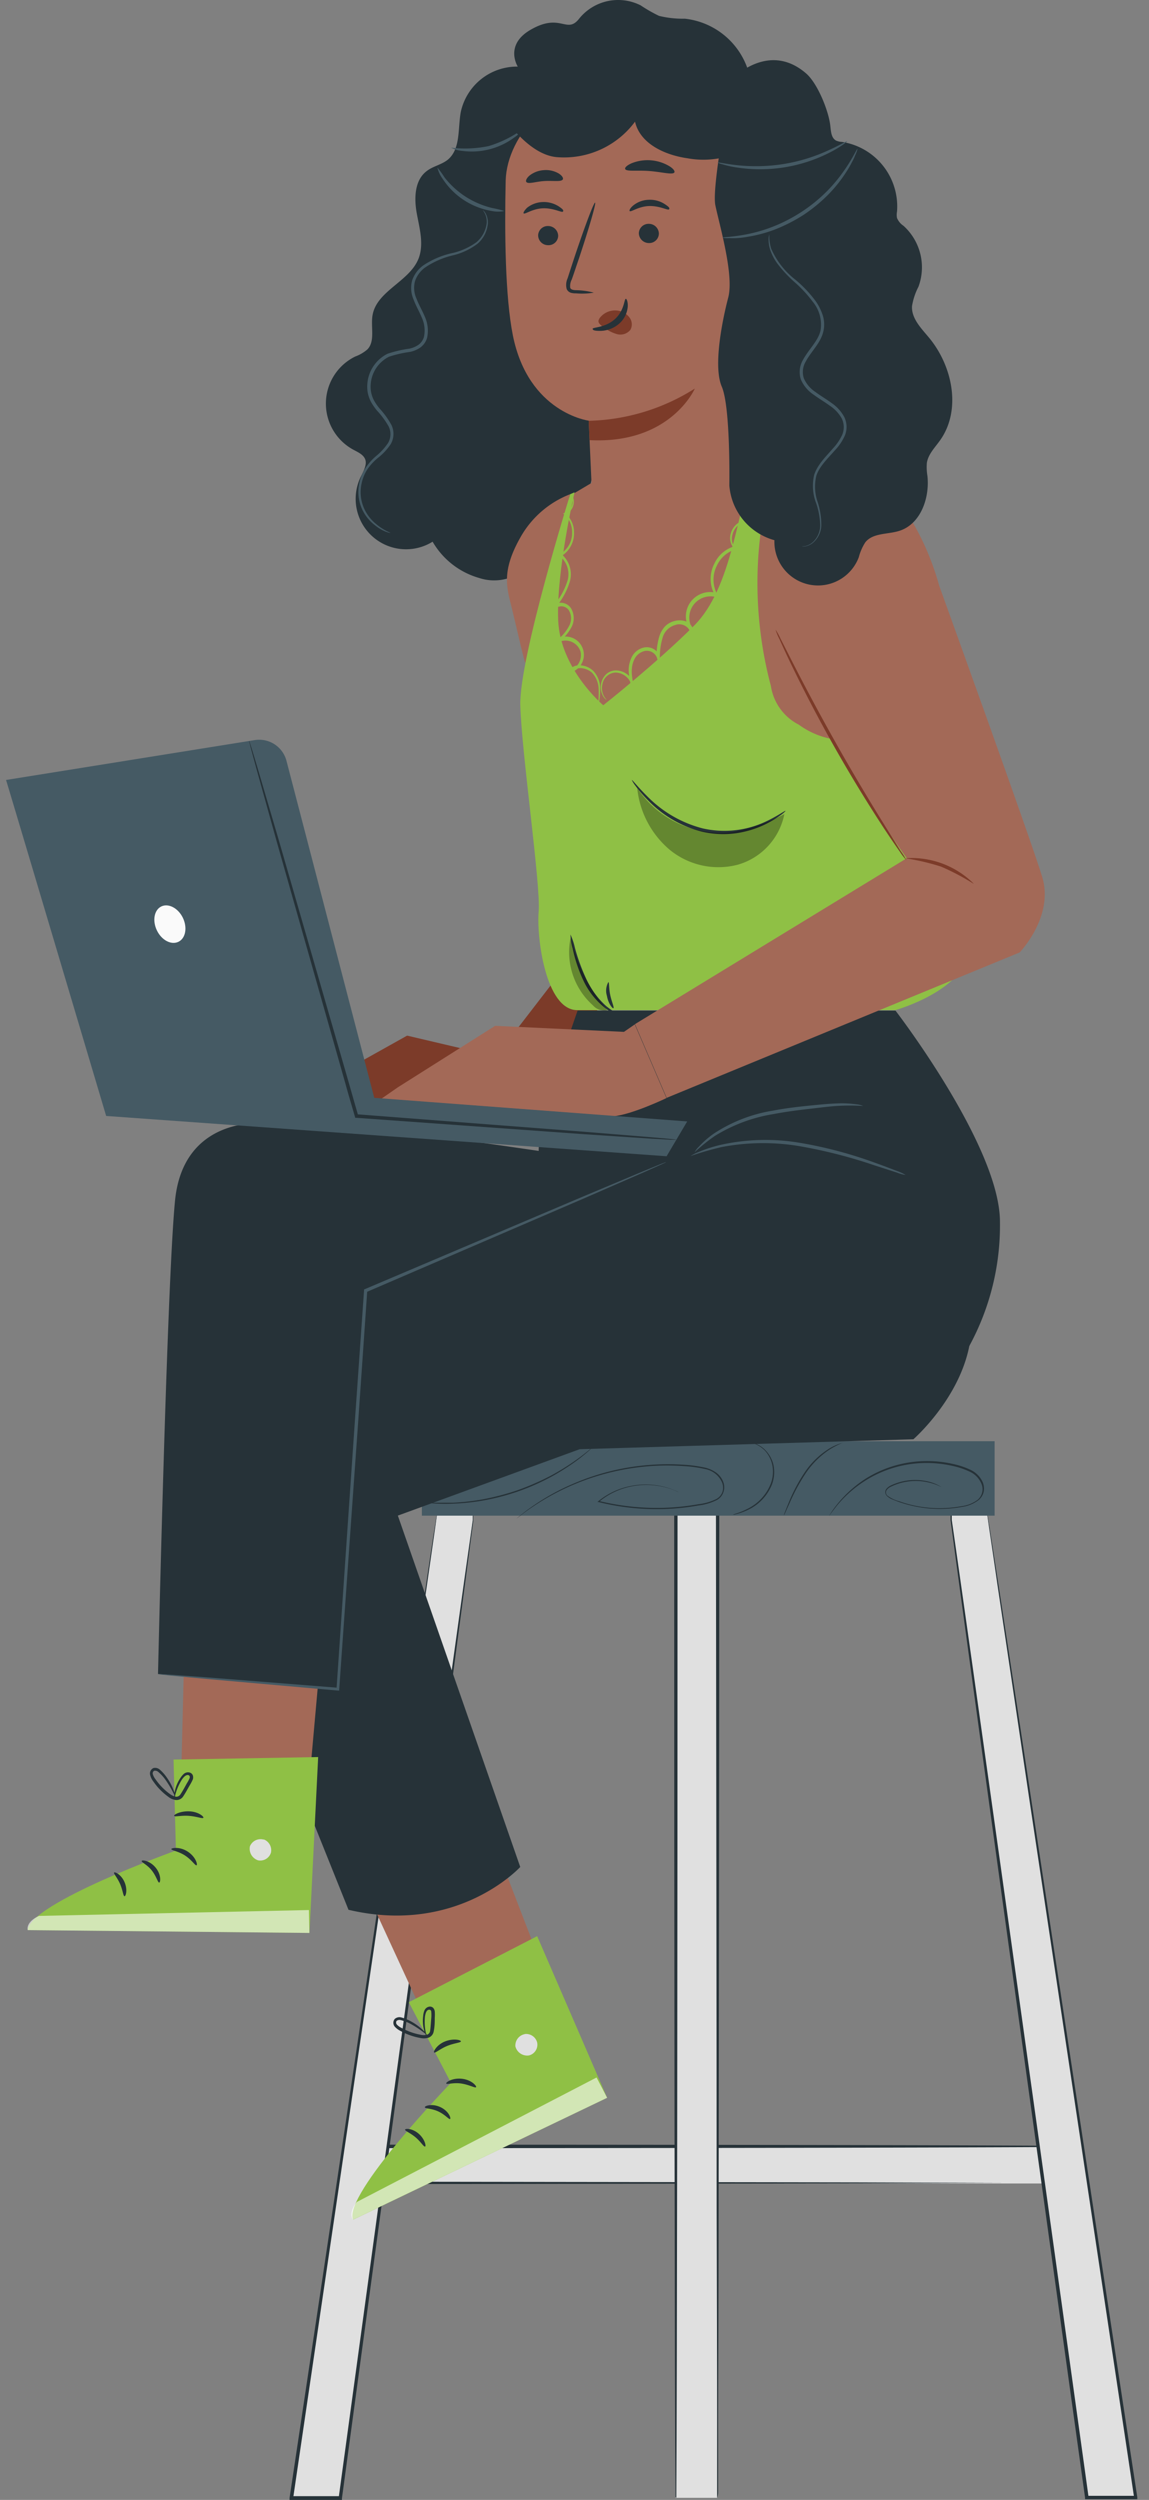 <svg width="92" height="200" fill="none" xmlns="http://www.w3.org/2000/svg"><rect width="100%" height="100%" fill="#808080" stroke="none"/><path d="M60.116 6.525a6.003 6.003 0 00-5.287-5.03 7.903 7.903 0 01-2.063-.226 11.801 11.801 0 01-1.47-.841A4.008 4.008 0 0046.4 1.459c-1.032 1.347-1.48-.515-3.962.95-2.063 1.222-.98 2.919-.98 2.919a4.606 4.606 0 00-4.565 3.641c-.242 1.326 0 2.935-1.031 3.802-.516.418-1.197.516-1.718.933-.96.743-.99 2.177-.773 3.369.216 1.191.588 2.455.144 3.61-.727 1.852-3.363 2.58-3.688 4.55-.155.928.232 2.063-.413 2.723a3.134 3.134 0 01-.97.567 4.194 4.194 0 00-.154 7.454c.371.2.82.392.96.794.139.402-.135.913-.346 1.336a4.033 4.033 0 005.735 5.23 6.298 6.298 0 003.73 2.904 3.817 3.817 0 002.202.057 4.269 4.269 0 001.517-.929c2.145-1.872 5.157-4.73 5.354-7.572" fill="#263238"/><path d="M40.382 16.882a2.527 2.527 0 01-.996 0 5.849 5.849 0 01-3.946-2.58 2.423 2.423 0 01-.417-.897c.206.251.398.515.572.79a6.883 6.883 0 001.697 1.547 6.968 6.968 0 002.13.902c.325.059.645.138.96.238zm1.438-6.525a2.167 2.167 0 01-.645.645 5.715 5.715 0 01-4.183 1.067 2.167 2.167 0 01-.877-.258 9.287 9.287 0 003.007-.123 9.083 9.083 0 002.698-1.331zM31.278 42.63h-.088a2.382 2.382 0 01-.258-.077 3.151 3.151 0 01-.887-.516 3.419 3.419 0 01-1.032-1.254 3.353 3.353 0 01-.247-2.114 3.48 3.48 0 01.459-1.166 4.54 4.54 0 01.907-1.032 4.8 4.8 0 00.94-1.031 1.392 1.392 0 00.04-1.336 6.734 6.734 0 00-.923-1.253 4.566 4.566 0 01-.48-.692 2.631 2.631 0 01-.278-.83 2.94 2.94 0 011.599-3.028 9.618 9.618 0 011.743-.407c.267-.053.52-.16.743-.315a1.18 1.18 0 00.428-.619 2.46 2.46 0 00-.17-1.547c-.201-.49-.48-.954-.66-1.45a2.321 2.321 0 01-.108-1.547 2.49 2.49 0 01.882-1.181 6.804 6.804 0 012.383-1 5.32 5.32 0 001.877-.857c.398-.337.674-.795.784-1.305a1.47 1.47 0 00-.093-.96c-.098-.206-.19-.288-.175-.299a.793.793 0 01.227.274 1.5 1.5 0 01.144 1 2.403 2.403 0 01-.789 1.403 5.265 5.265 0 01-1.924.924c-.82.185-1.6.522-2.295.995-.37.27-.647.646-.795 1.078-.126.465-.086.96.114 1.398.175.475.449.923.665 1.44.244.532.31 1.129.186 1.701a1.466 1.466 0 01-.516.758 2.26 2.26 0 01-.84.367 9.531 9.531 0 00-1.692.386 2.677 2.677 0 00-1.45 2.745c.04.26.122.513.243.748.13.231.283.45.453.654.367.397.684.837.945 1.31a1.635 1.635 0 01-.062 1.548 4.71 4.71 0 01-.99 1.068c-.34.272-.638.594-.883.954a3.297 3.297 0 00-.449 1.099 3.203 3.203 0 00.197 2.011c.215.479.538.9.943 1.233a4.28 4.28 0 001.182.722z" fill="#455A64"/><path d="M84.806 171.734H29.25v2.951h55.556v-2.951z" fill="#E0E0E0"/><path d="M84.792 174.674v-.732c0-.516 0-1.228-.026-2.218l.041.041c-7.22.052-29.374.093-55.556.093l.134-.134v2.95l-.134-.134 39.345.057 11.863.041h4.359-4.292l-11.822.042-39.443.056h-.134v-3.156h.134c26.182 0 48.35.036 55.557.092h.04v.042c0 1 0 1.738-.025 2.238v.542a1.044 1.044 0 01-.041.18z" fill="#263238"/><path d="M35.07 120.598l-11.73 79.237h3.91l10.615-78.205v-1.032h-2.796z" fill="#E0E0E0"/><path d="M35.069 120.598H37.9v1.068c-1.269 9.753-5.477 41.073-10.522 78.215V200h-4.193v-.155c3.321-22.076 6.261-41.909 8.392-56.222 1.072-7.139 1.939-12.895 2.543-16.882.299-1.981.515-3.518.696-4.57l.18-1.181c.047-.263.072-.392.072-.392s0 .139-.051.413c-.052.273-.093.68-.17 1.201-.15 1.032-.372 2.579-.66 4.601-.578 3.993-1.419 9.769-2.46 16.924-2.105 14.292-5.014 34.083-8.254 56.118l-.134-.154h3.915l-.134.113c5.06-37.143 9.33-68.467 10.734-78.19v-1.031l.03.031H35.78l-.712-.026z" fill="#263238"/><path d="M78.973 120.598l11.977 79.237h-3.915L76.178 121.63v-1.032h2.795z" fill="#E0E0E0"/><path d="M78.973 120.598h-2.796l.031-.031v1.032c1.409 9.738 5.798 41.042 10.956 78.19l-.13-.114h3.91l-.133.155c-3.307-22.03-6.283-41.826-8.429-56.119-1.062-7.154-1.918-12.926-2.517-16.923a799.43 799.43 0 00-.675-4.601l-.17-1.202c-.042-.278-.052-.413-.052-.413s.026.129.072.392c.046.264.103.671.186 1.182.165 1.031.402 2.579.712 4.57.613 3.982 1.495 9.743 2.578 16.882 2.177 14.313 5.19 34.13 8.547 56.191v.154H86.88v-.118c-5.158-37.138-9.47-68.462-10.77-78.216v-1.067h2.157a18 18 0 00.706.056z" fill="#263238"/><path d="M57.423 120.598h-3.342v79.237h3.342v-79.237z" fill="#E0E0E0"/><path d="M57.423 199.835v-6.215c0-3.998-.026-9.769-.041-16.918 0-14.293-.037-34.084-.057-56.104l.134.135h-3.343l.135-.135c0 37.937-.042 69.891-.098 79.237l-.036-.036h3.342-3.379v-.036c-.056-9.346-.098-41.3-.098-79.237v-.134h3.611v.134c0 22.061-.041 41.883-.052 56.222 0 7.139-.036 12.895-.04 16.887v5.751c0 .274-.078.449-.078.449z" fill="#263238"/><path d="M79.639 115.301h-45.86v5.957h45.86v-5.957z" fill="#455A64"/><path d="M47.783 115.471c-.52.522-1.08 1.001-1.677 1.434a18.15 18.15 0 01-2.011 1.264 18.044 18.044 0 01-5.473 1.888c-.78.134-1.57.215-2.362.242-.728.031-1.458.005-2.182-.077h2.192a18.674 18.674 0 002.347-.263c.95-.177 1.886-.42 2.8-.728a21.068 21.068 0 002.647-1.15 18.893 18.893 0 003.275-2.213l.33-.278.114-.119zm6.576 3.915l-.114-.041c-.072-.031-.18-.088-.324-.145a6.107 6.107 0 00-3.456-.263 5.82 5.82 0 00-2.507 1.217v-.072a19.54 19.54 0 005.07.552 19.118 19.118 0 002.904-.294 4.345 4.345 0 001.444-.423c.218-.126.385-.325.47-.562a1.136 1.136 0 00-.026-.738 1.838 1.838 0 00-1.336-1.083 10.128 10.128 0 00-1.759-.242 18.522 18.522 0 00-3.363.067 19.338 19.338 0 00-8.872 3.301c-.376.253-.655.474-.845.619l-.294.216s.092-.082.283-.232c.191-.149.454-.376.83-.634a18.16 18.16 0 013.364-1.893 19.01 19.01 0 015.519-1.475 19.376 19.376 0 013.389-.078c.599.033 1.194.116 1.779.248.301.08.586.213.84.392.258.193.453.456.563.758.095.262.095.548 0 .81a1.12 1.12 0 01-.516.614c-.464.231-.965.38-1.48.438a18.76 18.76 0 01-2.925.289 19.232 19.232 0 01-5.09-.567h-.078l.062-.052a5.873 5.873 0 012.579-1.222 6.005 6.005 0 013.476.309c.253.108.413.186.413.186zm5.926-3.93c.107.012.212.039.31.082a2.2 2.2 0 01.722.516c.301.322.513.716.614 1.145.11.531.065 1.082-.13 1.589a3.819 3.819 0 01-1.98 2.037 5.088 5.088 0 01-.82.299l-.232.057h-.082c.096-.044.196-.081.299-.108.275-.089.542-.199.8-.331a3.78 3.78 0 001.913-2.006 2.7 2.7 0 00.134-1.547 2.473 2.473 0 00-.573-1.12 2.433 2.433 0 00-.974-.613zm7.181-.026a7.44 7.44 0 00-1.006.516 6.832 6.832 0 00-1.924 1.888c-.505.755-.94 1.554-1.3 2.388l-.34.753a3.088 3.088 0 01-.134.273c.018-.1.05-.197.093-.289a32.2 32.2 0 01.309-.768c.343-.849.773-1.66 1.284-2.419a6.543 6.543 0 011.97-1.893c.24-.143.492-.262.754-.356a2.06 2.06 0 01.216-.067c.047-.026.078-.031.078-.026zm7.922 3.538l-.268-.118a4.56 4.56 0 00-.789-.253 4.51 4.51 0 00-2.966.33.834.834 0 00-.371.289.344.344 0 00.046.428c.288.217.616.375.965.464a9.512 9.512 0 002.362.516c.887.077 1.78.033 2.657-.129.46-.06.897-.237 1.268-.516a1.113 1.113 0 00.29-1.274 1.856 1.856 0 00-.976-.985 6.292 6.292 0 00-1.335-.443 9.376 9.376 0 00-2.652-.217 9.173 9.173 0 00-4.27 1.356 9.574 9.574 0 00-2.296 1.991c-.232.284-.397.516-.516.666l-.17.237a7.2 7.2 0 01.64-.928 9.598 9.598 0 012.31-2.084 9.203 9.203 0 014.308-1.388 9.41 9.41 0 012.682.212c.467.098.922.248 1.356.449.462.201.83.569 1.032 1.031.094.24.117.501.067.753a1.23 1.23 0 01-.387.64c-.384.298-.84.49-1.32.557a9.923 9.923 0 01-2.688.129 10.178 10.178 0 01-2.383-.516 8.413 8.413 0 01-.516-.201 1.272 1.272 0 01-.469-.299.43.43 0 01-.051-.516.981.981 0 01.402-.315 4.541 4.541 0 013.012-.299 3.6 3.6 0 011.026.433z" fill="#263238"/><path d="M45.658 39.536a7.778 7.778 0 00-3.997 3.471c-1.501 2.656-1.099 3.966-.707 5.54.392 1.573 1.083 4.683 1.12 4.482.035-.201 3.584-13.493 3.584-13.493zm.165.015l3.157-1.872 14.674-5.494-2.883 24.666-10.832 6.819-6.417-3.209-.64-7.138 2.94-13.772z" fill="#A36957"/><path d="M45.441 77.085l-5.735 7.438-7.108-1.67-5.684 3.176 1.506 2.677 15.082 1.011 5.318-10.96-3.379-1.672z" fill="#7C3B29"/><path d="M28.038 148.482l5.787 12.545 9.336-4.318-5.983-15.52-9.14 7.293z" fill="#A36957"/><path d="M32.732 160.186l3.378 6.447s-8.655 8.949-7.84 10.951l20.343-9.754-5.602-12.931-10.28 5.287z" fill="#8FC045"/><path d="M41.98 162.734a.918.918 0 011.032.675.888.888 0 01-.656 1.032.976.976 0 01-1.088-.717.924.924 0 01.805-.995" fill="#E0E0E0"/><path opacity=".6" d="M48.613 167.83l-.846-1.625-19.198 9.96s-.716.825-.309 1.419l20.353-9.754z" fill="#fff"/><path d="M35.734 166.69c.047.098.567-.098 1.207 0 .64.098 1.104.376 1.176.294.072-.083-.35-.588-1.13-.676-.778-.087-1.32.299-1.253.382zm-1.713 1.903c0 .109.516.072 1.073.33.557.258.851.655.944.604.093-.052-.108-.645-.784-.954-.676-.31-1.28-.088-1.233.02zm.011 3.136c.103 0 0-.588-.516-1.031-.516-.444-1.083-.418-1.083-.315 0 .103.423.258.84.609.418.35.655.773.759.737zm.727-7.525c.087.072.474-.284 1.031-.516.557-.232 1.104-.263 1.114-.371.01-.109-.583-.263-1.258 0-.676.263-.97.835-.887.887zm-.593-1.29s-.103-.129-.19-.407a2.985 2.985 0 01-.093-1.228c.01-.141.042-.28.092-.413a.517.517 0 01.408-.33.366.366 0 01.304.103.52.52 0 01.124.279c.013.172.013.344 0 .516 0 .345 0 .675-.082 1.073a.644.644 0 01-.423.515 1.264 1.264 0 01-.635.026 5.101 5.101 0 01-1.614-.572 1.477 1.477 0 01-.454-.346.48.48 0 010-.603.563.563 0 01.516-.129c.279.074.547.184.8.325.36.196.692.443.984.732.202.206.294.335.279.351a8.118 8.118 0 00-1.352-.913 3.387 3.387 0 00-.747-.279.375.375 0 00-.33.067.25.25 0 00.03.299c.11.112.24.203.382.269a5.08 5.08 0 001.506.536c.17.044.347.044.516 0a.37.37 0 00.253-.309c.046-.331.062-.712.093-1.032a3.06 3.06 0 000-.469c0-.135-.073-.196-.17-.191-.222 0-.3.314-.336.552a4.23 4.23 0 00.14 1.578zm-6.262-10.125l-14.736-36.678s.34-6.509 1.547-8.567c1.207-2.059 37.53-14.056 37.53-14.056s9.253-2.223 15.422 0c6.169 2.223 10.796 9.945 9.94 14.226-.857 4.281-4.472 7.432-4.472 7.432l-26.719.795-14.56 5.312 9.8 28.111s-5.009 5.483-13.752 3.425z" fill="#263238"/><path d="M14.854 128.201l-.345 13.808 10.285.247 1.48-16.567-11.42 2.512z" fill="#A36957"/><path d="M13.895 140.771l.191 7.278s-11.714 4.209-11.863 6.365l22.556.227.696-14.071-11.58.201z" fill="#8FC045"/><path d="M21.07 147.141a.928.928 0 01.629 1.063.895.895 0 01-1.032.629.974.974 0 01-.655-1.124.918.918 0 011.156-.516" fill="#E0E0E0"/><path opacity=".6" d="M24.773 154.641l-.041-1.831-21.612.469s-1.032.423-.903 1.135l22.556.227z" fill="#fff"/><path d="M13.72 147.93c0 .114.551.165 1.093.516.541.351.82.825.923.784.103-.041-.057-.681-.717-1.104-.66-.423-1.32-.273-1.3-.196zm-2.373.954c-.03.109.449.299.815.769.366.469.475.964.583.959.108-.005.186-.624-.284-1.196-.47-.573-1.114-.635-1.114-.532zm-1.377 2.822c.103 0 .263-.516 0-1.13-.263-.613-.79-.851-.836-.763-.046.088.269.418.485.918.217.5.243.96.351.975zm3.977-6.432c.046.103.552-.047 1.176 0 .624.046 1.104.247 1.16.155.057-.093-.402-.491-1.134-.516-.733-.026-1.254.273-1.202.361zm.031-1.419a1.03 1.03 0 010-.448c.07-.409.225-.799.454-1.145a1.67 1.67 0 01.268-.33.513.513 0 01.516-.114.368.368 0 01.227.227c.03.099.03.205 0 .304a3.715 3.715 0 01-.238.459c-.175.294-.325.594-.546.924a.64.64 0 01-.604.273 1.224 1.224 0 01-.583-.258 5.262 5.262 0 01-.861-.789 6.611 6.611 0 01-.336-.438 1.417 1.417 0 01-.252-.516.475.475 0 01.258-.552.561.561 0 01.515.124c.218.191.41.409.573.65.238.334.428.7.562 1.088.06.139.092.287.098.438a8.366 8.366 0 00-.815-1.413 3.413 3.413 0 00-.546-.583.384.384 0 00-.325-.088.243.243 0 00-.103.284c.047.149.122.287.221.408a4.854 4.854 0 001.15 1.171c.136.103.293.176.46.211a.389.389 0 00.366-.17c.185-.274.366-.609.516-.887.086-.132.161-.27.226-.413.047-.129 0-.212-.067-.248-.206-.082-.407.15-.546.346a4.309 4.309 0 00-.588 1.485zm6.881-53.988s-6.19-.49-6.845 6.19c-.655 6.679-1.362 37.87-1.362 37.87l14.396 1.201 2.229-31.881 22.968-9.759s-27.286-4.477-31.386-3.62z" fill="#263238"/><path d="M46.25 80.851s-3.739 10.481-3.027 11.652c.712 1.17 10.316 5.973 10.316 5.973l24.057 9.238a20.158 20.158 0 002.47-9.965c0-6.04-8.366-16.898-8.366-16.898H46.25z" fill="#263238"/><path d="M53.38 92.957s-.036 0-.114.061l-.34.155-1.331.593-5.003 2.182-17.264 7.428.077-.109c-.216 3.152-.454 6.551-.696 10.069a22841.63 22841.63 0 00-1.547 21.808v.108h-.103l-10.507-.929-2.889-.268-.753-.082a1.401 1.401 0 01-.258-.036c.088-.008.176-.008.263 0l.754.046 2.893.211 10.497.831-.114.098c.408-5.999.928-13.586 1.496-21.813l.707-10.063v-.083l.072-.031 17.305-7.34 5.029-2.11 1.351-.556.35-.134.125-.036zm19.136 1.047a2.923 2.923 0 01-.676-.186l-1.81-.583a39.716 39.716 0 00-6.066-1.547 17.704 17.704 0 00-6.19.082c-.84.196-1.67.435-2.486.718.197-.126.406-.231.624-.315a10.984 10.984 0 011.821-.588c2.066-.455 4.2-.509 6.288-.16 2.073.348 4.108.888 6.08 1.614.759.269 1.368.516 1.79.666.218.08.427.18.625.299z" fill="#455A64"/><path d="M69.11 88.48c-.698-.044-1.4-.044-2.099 0-.65.041-1.418.144-2.28.242-.86.098-1.794.217-2.77.403-1.67.265-3.273.86-4.714 1.748-.576.398-1.123.838-1.635 1.315a1.8 1.8 0 01.351-.454 7.158 7.158 0 011.176-1.031 12.094 12.094 0 014.771-1.852c.985-.19 1.934-.299 2.796-.387.861-.087 1.635-.165 2.295-.185a8.392 8.392 0 011.547.067c.194.014.384.059.563.134z" fill="#455A64"/><path d="M45.658 39.536s-4.09 13.116-3.997 16.871c.093 3.755 1.65 14.443 1.47 16.506-.18 2.063.557 7.902 3.094 7.902h25.46s5.751-1.594 5.999-5.045c.248-3.45-7.737-36.962-7.737-36.962s-1.506-6.158-3.61-6.607c-2.105-.449-4.457 0-5.865 4.348-1.408 4.348-1.878 10.486-4.885 13.493-3.007 3.008-7.283 6.38-7.283 6.38s-3.45-2.888-3.61-6.797c-.16-3.91 1.31-10.239 1.31-10.239l-.346.15z" fill="#8FC045"/><path d="M72.459 41.836a5.472 5.472 0 00-2.801-2.15 13.318 13.318 0 00-3.518-.676 9.4 9.4 0 00-3.203.113c-1.031.268-1.465 1.547-1.898 2.538a32.032 32.032 0 00.686 13.22 4.182 4.182 0 002.233 3.094 6.565 6.565 0 002.946 1.197c1.908.144 3.667-1.238 4.56-2.93.892-1.691 1.093-3.652 1.273-5.555.12-1.193.236-2.385.346-3.574.175-1.806.32-3.745-.624-5.277z" fill="#A36957"/><path d="M49.429 81.135a2.412 2.412 0 01-1.006-.516 6.024 6.024 0 01-1.702-2.156 11.46 11.46 0 01-.867-2.58 4.27 4.27 0 01-.175-1.118c.156.344.276.703.356 1.073.236.867.547 1.713.928 2.527a6.74 6.74 0 001.578 2.13c.516.413.908.599.888.64zM62.9 64.877a2.282 2.282 0 01-.427.36 8.396 8.396 0 01-1.316.77 8.053 8.053 0 01-2.176.65 7.501 7.501 0 01-2.775-.12 9.14 9.14 0 01-4.323-2.511c-.357-.36-.69-.745-.995-1.15a2.545 2.545 0 01-.3-.475c.042-.031.517.619 1.425 1.49a9.526 9.526 0 004.255 2.384 7.814 7.814 0 004.797-.434c1.18-.515 1.805-1.031 1.836-.964z" fill="#263238"/><path d="M49.113 80.66c-.056.047-.407-.356-.515-.98a1.405 1.405 0 01.113-1.109c.078 0 .036.49.15 1.032.113.541.34 1.016.252 1.057z" fill="#263238"/><path d="M59.662 41.774c-.231.05-.446.158-.624.315a1.444 1.444 0 00-.397.717 1.124 1.124 0 00.232 1.031l.093.093-.129.041a2.4 2.4 0 00-1.44 1.29 2.465 2.465 0 00.053 2.326l.154.253-.289-.078a1.702 1.702 0 00-1.846 2.58l-.238.118a.944.944 0 00-1.175-.454 1.45 1.45 0 00-1.006 1.032 5.462 5.462 0 00-.217 1.547l-.02.722-.222-.712a.866.866 0 00-.96-.515 1.217 1.217 0 00-.861.722c-.34.727-.134 1.547 0 2.212h-.206a1.146 1.146 0 00-.439-.887 1.34 1.34 0 00-.856-.32 1.12 1.12 0 00-1.032.934c-.078.324-.034.666.124.96.114.196.217.273.206.288a.728.728 0 01-.258-.258 1.465 1.465 0 01.14-1.702 1.144 1.144 0 01.825-.392 1.52 1.52 0 01.985.34 1.376 1.376 0 01.516 1.032v.851l-.201-.825a7.172 7.172 0 01-.217-1.12 2.336 2.336 0 01.18-1.242 1.444 1.444 0 011.032-.872 1.114 1.114 0 011.249.676l-.253.036a5.672 5.672 0 01.227-1.604c.088-.276.23-.532.418-.753.206-.228.475-.39.773-.465.285-.083.587-.083.872 0a.995.995 0 01.624.604l.371 1.032-.608-.934a1.949 1.949 0 012.13-2.96l-.134.18a2.667 2.667 0 01-.031-2.538 2.54 2.54 0 011.578-1.362l-.036.134a1.243 1.243 0 01-.237-1.16 1.48 1.48 0 01.464-.748c.142-.12.31-.205.49-.248a.761.761 0 01.196.083z" fill="#8FC045"/><path d="M45.781 39.628s.031 0 .072.098a.883.883 0 01.093.346c.01.196-.03.392-.118.567a1.031 1.031 0 01-.594.516v-.119a2.007 2.007 0 01.728 1.548 2.14 2.14 0 01-1.032 1.919v-.191a2.104 2.104 0 01.712 2.161 5.673 5.673 0 01-1.259 2.233l-.211-.165a.986.986 0 011.547.119 1.547 1.547 0 01.052 1.49 3.61 3.61 0 01-.887 1.1l-.134-.222a1.463 1.463 0 011.995 1.497 1.467 1.467 0 01-1.088 1.283l-.294.082.176-.252a1.088 1.088 0 011.057-.398c.341.044.66.196.908.434a2.062 2.062 0 01.552 1.48 5.16 5.16 0 01-.083 1 1.44 1.44 0 01-.077.341c-.041 0 .067-.485.036-1.336a1.98 1.98 0 00-.547-1.356 1.51 1.51 0 00-.763-.34.893.893 0 00-.851.334l-.119-.17a1.295 1.295 0 00.841-1.46 1.264 1.264 0 00-1.599-.86l-.598.21.464-.433a3.38 3.38 0 00.82-1.031 1.253 1.253 0 00-.03-1.223.727.727 0 00-1.115-.113l-.212-.16c.562-.606.98-1.33 1.223-2.12a1.867 1.867 0 00-.593-1.924l-.15-.103.16-.093a1.934 1.934 0 00.944-1.712 1.884 1.884 0 00-.624-1.45l-.108-.072.128-.036a.913.913 0 00.516-.439c.09-.157.137-.334.14-.515a1.258 1.258 0 00-.078-.465z" fill="#8FC045"/><path opacity=".3" d="M51.017 62.989a7.428 7.428 0 002.615 5.003 6.153 6.153 0 005.447 1.186 5.287 5.287 0 003.724-4.044 15.409 15.409 0 01-4.064 1.414 7.975 7.975 0 01-7.845-3.704c.067.078.139.15.206.222m-5.432 12.06a5.705 5.705 0 001.815 5.312 1.212 1.212 0 001.14.387 13.607 13.607 0 01-2.924-5.818" fill="#000"/><path d="M65.624 37.509s-5.76.902-4.368 9.093c1.392 8.191 11.347 22.06 11.347 22.06L50.842 81.935l2.538 5.896L81.64 76.2s2.785-2.868 1.805-6.061c-.98-3.193-8.252-23.304-8.252-23.304s-2.688-10.718-9.569-9.325zm-33.769 49.48l7.789-4.92 10.316.484.866-.598 2.538 5.895s-2.78 1.33-4.235 1.45l-9.01-.686-9.574-.717 1.31-.908z" fill="#A36957"/><path d="M72.578 68.822a4.8 4.8 0 01-.516-.665 87.138 87.138 0 01-1.28-1.883 118.782 118.782 0 01-3.914-6.416 114.684 114.684 0 01-3.492-6.654 71.542 71.542 0 01-.96-2.063 4.338 4.338 0 01-.32-.774c.154.233.289.478.403.733l1.032 2.027a184.643 184.643 0 003.559 6.602 182.765 182.765 0 003.837 6.447l1.207 1.93c.168.225.317.465.444.716z" fill="#7C3B29"/><path d="M77.93 70.69a18.777 18.777 0 00-2.578-1.357 18.671 18.671 0 00-2.863-.67 7.051 7.051 0 015.468 2.026h-.026z" fill="#7C3B29"/><path d="M.484 62.4C.68 63 8.5 89.28 8.5 89.28l44.874 3.224 1.65-2.786-25.057-1.888-7.03-26.965a2.259 2.259 0 00-2.538-1.656L.484 62.4z" fill="#455A64"/><path d="M14.643 73.429c.376.784.221 1.64-.356 1.918-.578.279-1.347-.129-1.723-.907-.377-.78-.222-1.64.35-1.92.573-.278 1.352.13 1.729.909z" fill="#FAFAFA"/><path d="M54.163 91.182h-.511l-1.47-.082-5.436-.361-18.208-1.31h-.093l-.025-.088c-.243-.846-.516-1.743-.764-2.651l-5.503-19.374-1.635-5.87c-.186-.68-.33-1.217-.434-1.603-.041-.17-.077-.305-.103-.418a.48.48 0 01-.03-.145c.025.044.044.09.056.14.03.108.077.242.129.412.119.382.278.908.48 1.584l1.722 5.849 5.581 19.327c.258.907.516 1.805.758 2.65l-.118-.097 18.202 1.398 5.426.443 1.465.13.382.04c.044.002.088.01.129.026z" fill="#263238"/><path d="M60.481 10.878l-.04-2.022-12.215-1.815c-3.755-.243-7.639 3.662-7.737 7.422-.093 4.178-.041 9.284.578 12.379 1.248 6.19 6.07 6.814 6.07 6.814l.28 6.19 13.828-.388-.764-28.58z" fill="#A36957"/><path d="M43.089 18.842a.794.794 0 00.805.774.77.77 0 00.799-.753.805.805 0 00-.805-.78.77.77 0 00-.8.759zm-1.161-1.77c.103.098.697-.376 1.548-.407.85-.031 1.51.371 1.599.263.087-.108-.062-.232-.346-.423a2.218 2.218 0 00-1.29-.34c-.448.018-.88.176-1.232.454-.227.221-.325.407-.279.453zm9.223 1.594a.81.81 0 00.805.78.772.772 0 00.8-.759.8.8 0 00-.805-.779.776.776 0 00-.8.758zm-.732-1.779c.103.103.691-.372 1.547-.403.856-.03 1.512.372 1.604.263.093-.108-.067-.237-.35-.422a2.16 2.16 0 00-1.285-.341 2.059 2.059 0 00-1.232.454c-.253.211-.336.402-.284.449zm-2.874 6.525a6 6 0 00-1.413-.196c-.221 0-.428-.047-.474-.196a1.135 1.135 0 01.123-.66c.186-.516.377-1.11.583-1.703.805-2.424 1.383-4.415 1.285-4.446-.098-.03-.83 1.909-1.64 4.333-.197.598-.382 1.166-.558 1.712a1.285 1.285 0 00-.077.867.548.548 0 00.377.31c.123.028.25.04.376.036.473.042.95.023 1.418-.057z" fill="#263238"/><path d="M47.139 33.666a16.587 16.587 0 008.495-2.58s-1.934 4.463-8.428 4.127l-.067-1.547zm.855-8.191a1.548 1.548 0 011.372-.635 1.42 1.42 0 011 .516.903.903 0 01.109 1.032 1.032 1.032 0 01-1.12.33 3.31 3.31 0 01-1.129-.614 1.07 1.07 0 01-.258-.247.289.289 0 010-.32" fill="#7C3B29"/><path d="M50.11 23.907c-.14 0-.104.934-.883 1.63-.778.696-1.774.634-1.774.768 0 .135.227.17.65.166a2.347 2.347 0 001.486-.588c.394-.349.636-.837.675-1.362.02-.392-.093-.624-.155-.614zm-.053-10.388c.093.227.95.083 1.966.165 1.016.083 1.846.325 1.975.108.057-.103-.098-.32-.433-.515a3.421 3.421 0 00-3.002-.212c-.366.165-.547.34-.506.454zm-7.912 1.041c.16.192.748-.035 1.46-.077.712-.04 1.325.083 1.46-.129.056-.103-.047-.293-.32-.469a2.012 2.012 0 00-1.202-.273c-.42.025-.82.178-1.15.438-.243.212-.32.418-.248.51z" fill="#263238"/><path d="M38.886 6.896c1.031 2.187 3.26 5.442 5.673 5.674a7.072 7.072 0 006.288-2.837c.402 1.774 2.404 2.677 4.204 2.93a7.113 7.113 0 003.79-.346 3.788 3.788 0 002.348-2.842c.165-1.274-1.718-4.353-2.987-4.565" fill="#263238"/><path d="M58.398 38.844a4.941 4.941 0 003.61 4.374 3.491 3.491 0 006.757 1.357c.109-.419.283-.818.516-1.181.609-.78 1.805-.625 2.744-.929 1.692-.547 2.424-2.62 2.234-4.39a4.238 4.238 0 01-.047-1.03c.103-.708.66-1.25 1.073-1.837 1.702-2.414.99-5.916-.897-8.191-.63-.758-1.424-1.547-1.362-2.533.09-.54.263-1.062.516-1.547a4.472 4.472 0 00-1.202-4.874 1.387 1.387 0 01-.516-.62 1.336 1.336 0 010-.515 5.225 5.225 0 00-4.415-5.576 1.268 1.268 0 01-.46-.103c-.402-.211-.417-.763-.469-1.212-.139-1.192-1.031-3.41-1.965-4.188-2.527-2.156-4.972-.403-5.844.417 0 0-1.728 8.563-1.392 10.162.335 1.599 1.506 5.57 1.031 7.376-.474 1.805-1.222 5.503-.516 7.133.707 1.63.604 7.907.604 7.907z" fill="#263238"/><path d="M67.837 11.296s-.108.113-.33.273c-.32.222-.654.421-1 .598A12.26 12.26 0 0159 13.4a7.626 7.626 0 01-1.145-.253 1.549 1.549 0 01-.402-.144c0-.046.604.103 1.547.211 1.26.136 2.531.103 3.781-.098a13.867 13.867 0 003.61-1.119c.909-.407 1.42-.737 1.445-.701zm.825.608a2.41 2.41 0 01-.186.516 4.244 4.244 0 01-.273.573c-.125.25-.264.493-.418.727a11.23 11.23 0 01-1.351 1.728 12.711 12.711 0 01-2.063 1.723 13.02 13.02 0 01-2.394 1.217c-.686.255-1.396.442-2.12.557a6.944 6.944 0 01-.835.103 4.664 4.664 0 01-.635 0 1.868 1.868 0 01-.541-.03c0-.053.773-.042 1.975-.28.704-.14 1.395-.342 2.063-.603a12.658 12.658 0 004.37-2.878c.503-.513.96-1.068 1.366-1.66.701-1.002.99-1.713 1.042-1.693zm-4.476 31.81s.108 0 .299-.031a1.35 1.35 0 00.717-.434c.304-.336.471-.774.47-1.227a5.878 5.878 0 00-.326-1.774 3.858 3.858 0 01-.155-2.26c.269-.815.918-1.439 1.501-2.11a4.21 4.21 0 00.748-1.103 1.58 1.58 0 00-.041-1.295 2.96 2.96 0 00-.97-1.031c-.402-.294-.846-.552-1.274-.867a2.795 2.795 0 01-1.031-1.222 1.917 1.917 0 01.16-1.548c.484-.892 1.243-1.547 1.418-2.388a2.866 2.866 0 00-.634-2.295c-.442-.59-.947-1.13-1.506-1.61a10.27 10.27 0 01-1.26-1.356 4.124 4.124 0 01-.654-1.243 2.632 2.632 0 01-.103-.882 1.28 1.28 0 01.056-.3c-.016.39.033.778.145 1.151a6.395 6.395 0 001.944 2.491 9.938 9.938 0 011.548 1.615c.257.341.46.72.603 1.124.16.434.193.905.093 1.357-.201.96-.99 1.63-1.424 2.46a1.622 1.622 0 00-.144 1.336c.199.447.523.827.934 1.094.407.304.856.562 1.269.866.43.288.784.675 1.031 1.13a1.816 1.816 0 01.041 1.5 4.26 4.26 0 01-.8 1.177c-.597.675-1.227 1.279-1.474 2.011a3.718 3.718 0 00.108 2.13 5.94 5.94 0 01.289 1.837 1.918 1.918 0 01-.542 1.29 1.336 1.336 0 01-.784.412.718.718 0 01-.252-.005z" fill="#455A64"/></svg>